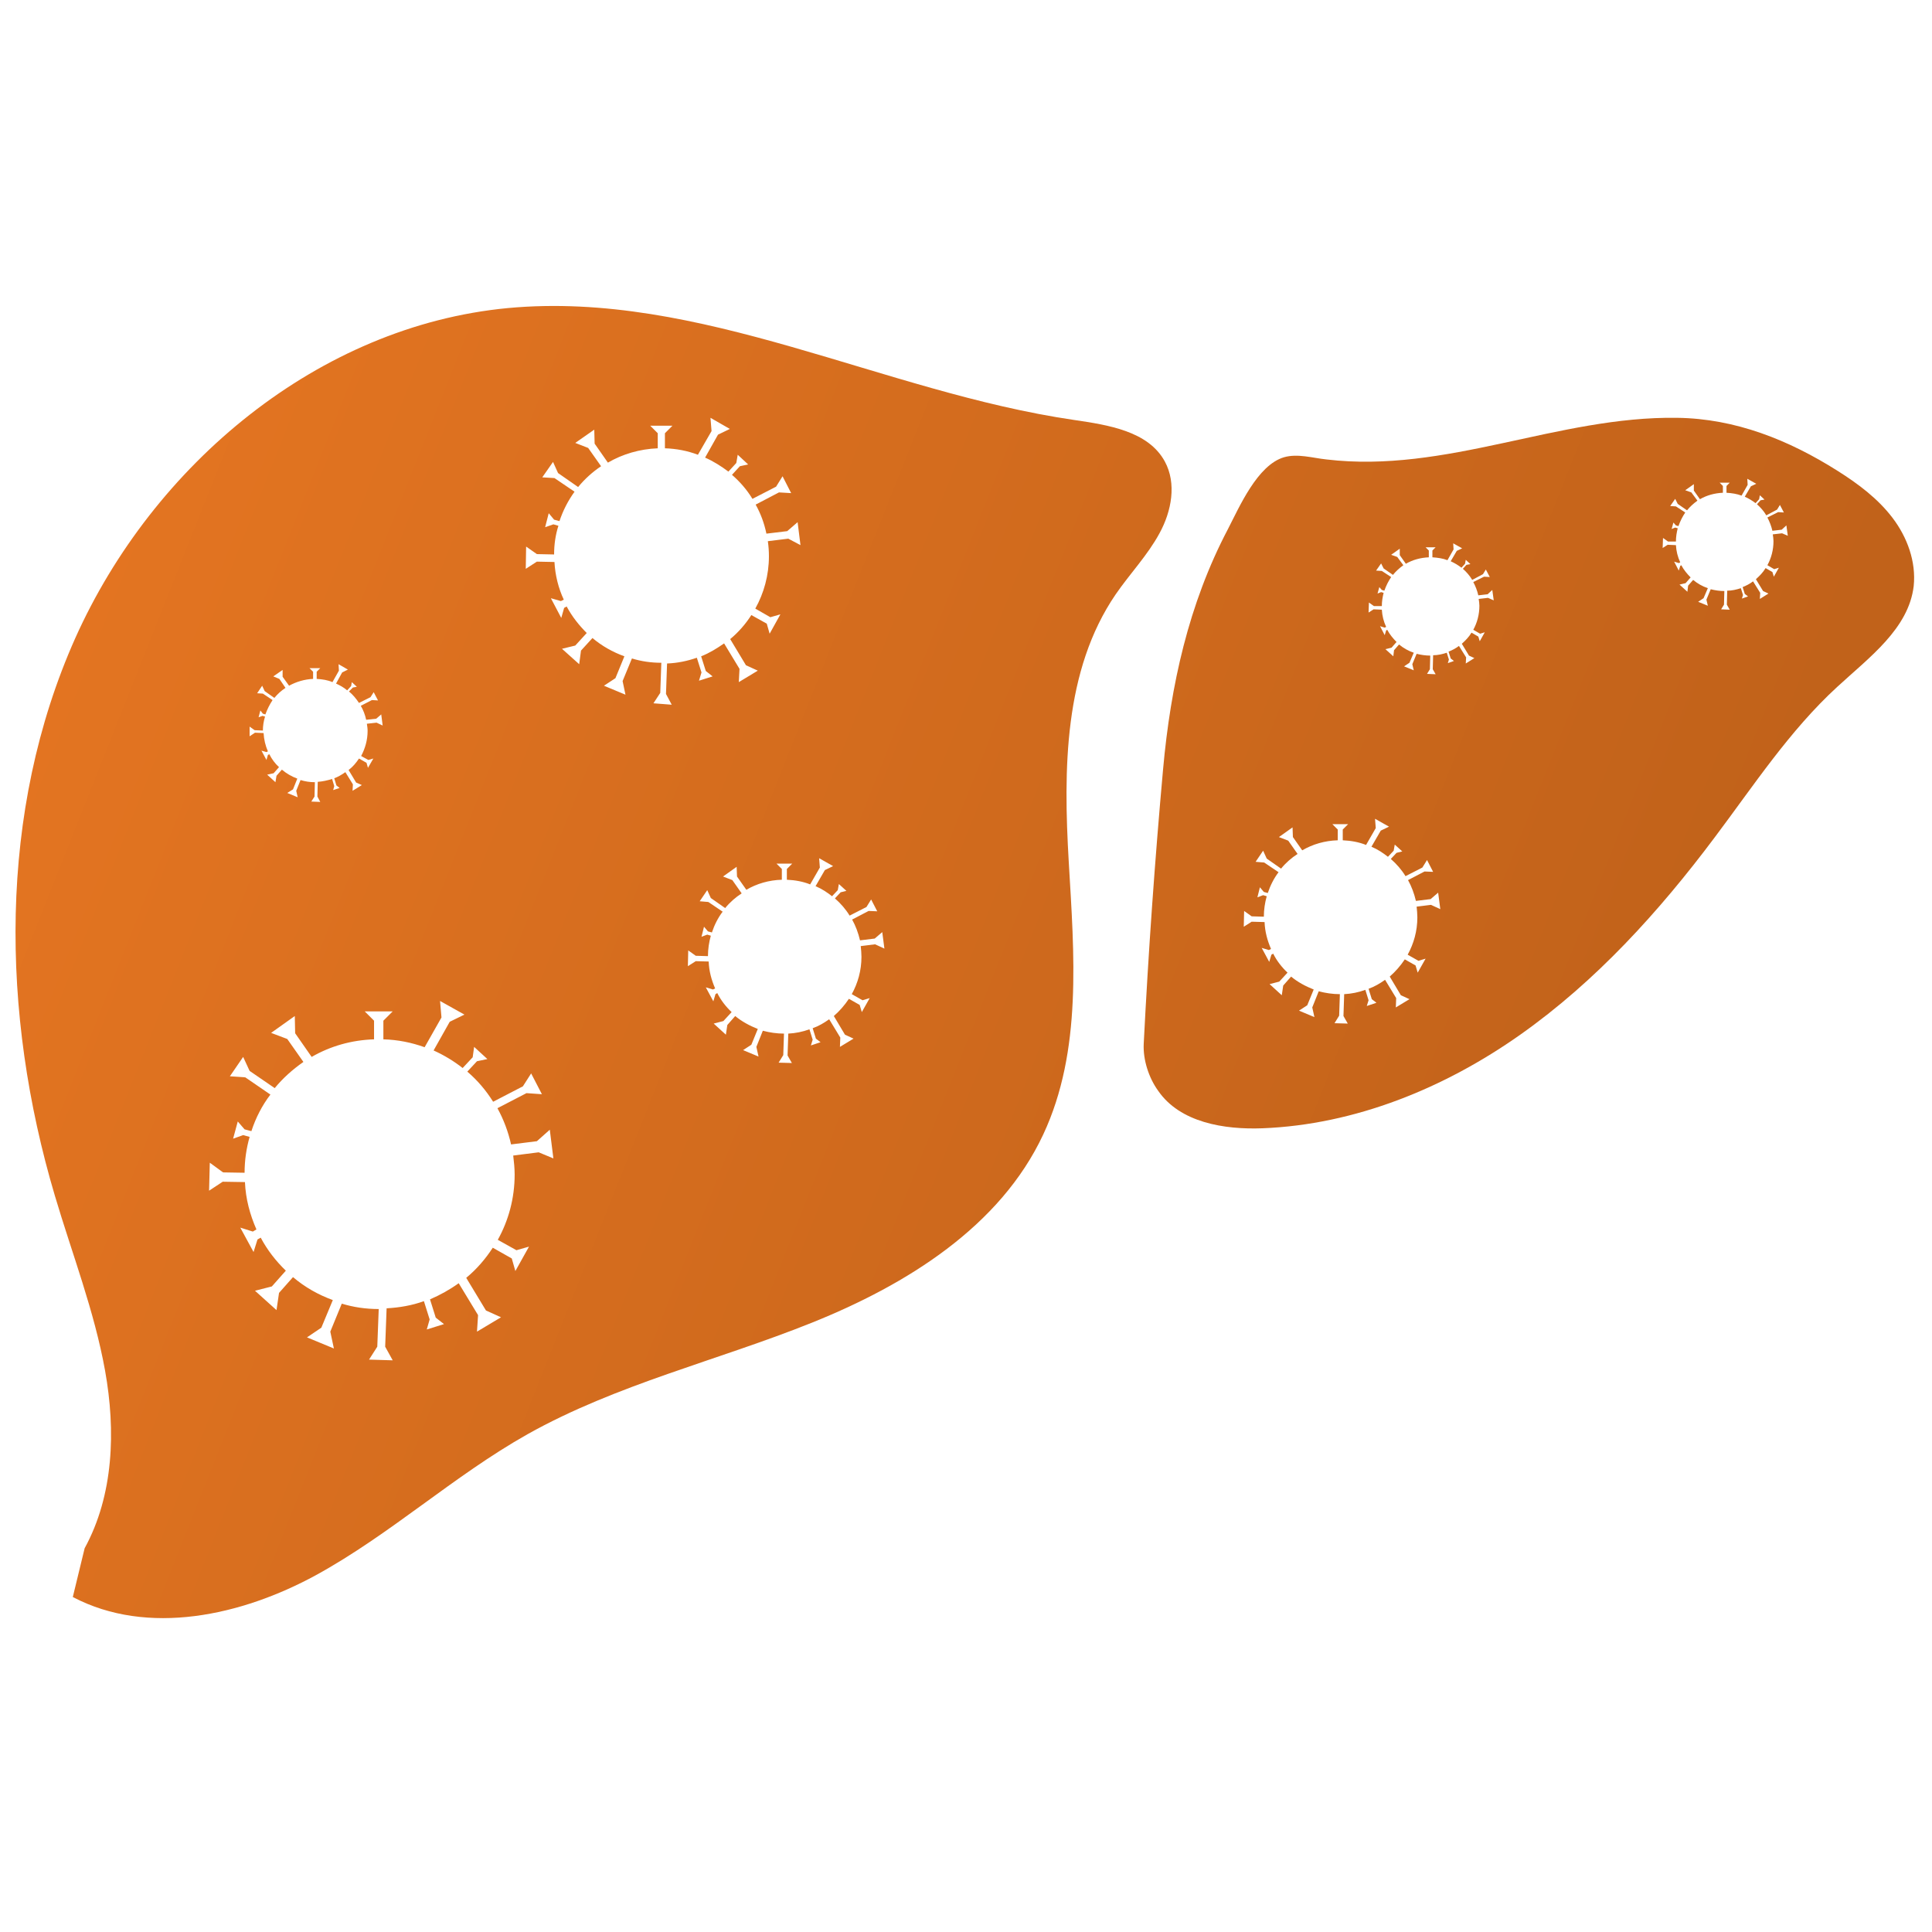 <?xml version="1.0" encoding="utf-8"?>
<!-- Generator: Adobe Illustrator 25.2.3, SVG Export Plug-In . SVG Version: 6.00 Build 0)  -->
<svg version="1.1" id="Слой_1" xmlns="http://www.w3.org/2000/svg" xmlns:xlink="http://www.w3.org/1999/xlink" x="0px" y="0px"
	 viewBox="0 0 538.7 538.7" style="enable-background:new 0 0 538.7 538.7;" xml:space="preserve">
<linearGradient id="SVGID_1_" gradientUnits="userSpaceOnUse" x1="-59.23" y1="193.061" x2="434.586" y2="389.196">
	<stop  offset="0" style="stop-color:#E87722"/>
	<stop  offset="1" style="stop-color:#C1621A"/>
</linearGradient>
<path style="fill:url(#SVGID_1_);" d="M324.8,128.7c-4.6-8.5-15.8-10.2-25.3-11.6c-53.4-7.8-104.2-36.2-157.9-31.2
	c-52.8,5-98.9,43.6-120.6,92c-21.6,48.4-20.8,104.7-5.7,155.5c4.8,16.2,11,32.1,14,48.8c3,16.7,2.4,34.7-5.7,49.5l-3.3,13.6
	c20.9,11,47.1,5.2,67.8-6.1c20.8-11.4,38.4-27.7,59-39.3c24.8-13.9,52.9-20.5,79.3-31.1c26.4-10.6,52.5-26.8,64.5-52.5
	c10.9-23.3,8.6-50.3,7.1-76c-1.5-25.7-1.4-53.4,13.1-74.6c4-5.8,8.9-10.9,12.2-17C326.7,142.5,328.1,134.8,324.8,128.7z M69.6,202.6
	l1.4,1l2.3,0.1c0-1.3,0.2-2.6,0.6-3.9l-0.7-0.2l-1.1,0.4l0.5-1.9l0.7,0.9l0.7,0.2c0.5-1.4,1.2-2.8,2-4l-2.7-1.8l-1.6-0.1l1.4-2.1
	l0.7,1.5l2.7,1.9c0.9-1.1,1.9-2,3.1-2.8l-1.7-2.5l-1.7-0.7l2.6-1.8l0,1.9l1.8,2.5c2-1.1,4.3-1.8,6.7-1.9v-2l-1-1h3l-1,1v2
	c1.6,0.1,3,0.3,4.4,0.9l1.8-3.2l-0.1-1.8l2.6,1.5l-1.6,0.8l-1.7,3.1c1.1,0.5,2.2,1.1,3.1,1.9l1.1-1.2l0.2-1.1l1.4,1.3l-1.1,0.2
	l-1.1,1.1c1.1,0.9,2,2,2.8,3.2l3.2-1.6l0.9-1.4l1.2,2.3l-1.7-0.1l-3.1,1.6c0.7,1.2,1.2,2.5,1.5,3.9l2.8-0.3l1.4-1.2l0.4,3.1
	l-1.7-0.8l-2.7,0.3c0.1,0.7,0.2,1.3,0.2,2c0,2.6-0.7,4.9-1.8,7l2,1.1l1.4-0.4l-1.5,2.6l-0.4-1.4l-2.1-1.2c-0.8,1.2-1.7,2.3-2.9,3.2
	l2.1,3.5l1.6,0.7l-2.6,1.6l0.1-1.8l-2.1-3.4c-1,0.7-2,1.3-3.1,1.7l0.6,2l0.9,0.7l-1.8,0.6l0.3-1.1l-0.6-2c-1.3,0.4-2.6,0.7-4,0.8
	l-0.1,4.1l0.8,1.5l-2.5-0.1l0.9-1.4l0.1-4c-1.4,0-2.7-0.2-4-0.6l-1.2,3l0.4,1.8l-2.9-1.2l1.6-1l1.2-3c-1.6-0.6-3-1.4-4.3-2.5
	l-1.5,1.7l-0.3,1.8l-2.3-2.1l1.8-0.4l1.5-1.7c-1.1-1-2-2.2-2.7-3.6l-0.4,0.2l-0.4,1.4l-1.4-2.6l1.4,0.4l0.4-0.2
	c-0.7-1.6-1.1-3.3-1.2-5.1l-2.4-0.1l-1.5,1L69.6,202.6z M150.2,321.3l-7.1,0.9c0.2,1.7,0.4,3.5,0.4,5.3c0,6.6-1.7,12.8-4.7,18.2
	l5.2,2.9l3.5-1l-3.8,6.8l-1-3.5l-5.3-3c-2,3.1-4.5,6-7.4,8.4l5.5,9.1l4.2,1.9l-6.7,4l0.3-4.6l-5.4-8.9c-2.5,1.8-5.2,3.3-8,4.5
	l1.6,5.1l2.3,1.8l-4.8,1.5l0.8-2.8l-1.6-5.1c-3.3,1.2-6.8,1.8-10.4,2l-0.4,10.7l2.1,3.8l-6.6-0.2l2.3-3.6l0.4-10.5
	c-3.6,0-7-0.5-10.3-1.5l-3.2,7.8l1,4.7l-7.5-3.1l4-2.7l3.2-7.7c-4.1-1.5-7.8-3.6-11.1-6.4l-3.9,4.4l-0.7,4.8l-6-5.4l4.7-1.2l3.9-4.4
	c-2.8-2.7-5.2-5.8-7-9.2l-0.9,0.5l-1.1,3.5l-3.7-6.8l3.5,1.1l1-0.6c-1.8-4.1-3-8.5-3.2-13.2l-6.2-0.1l-3.8,2.5l0.2-7.8l3.7,2.7
	l6,0.1c0-3.5,0.5-6.8,1.4-10l-1.8-0.5l-2.8,1l1.3-4.8l1.9,2.2l1.9,0.5c1.2-3.7,3-7.2,5.3-10.2l-7-4.8l-4.3-0.3l3.7-5.4l1.8,3.9
	l7,4.8c2.3-2.8,5-5.2,8-7.3l-4.5-6.4l-4.5-1.7l6.6-4.7l0.1,4.8l4.6,6.6c5.2-3,11.1-4.7,17.4-4.9v-5.2l-2.6-2.6h7.8l-2.6,2.6v5.2
	c4,0.1,7.9,0.9,11.5,2.2l4.7-8.3l-0.4-4.6l6.8,3.8l-4.1,2l-4.5,8c2.9,1.3,5.7,3,8.1,4.9l2.8-3l0.4-2.9l3.7,3.4l-2.9,0.6l-2.7,2.9
	c2.8,2.4,5.2,5.2,7.2,8.4l8.3-4.3l2.3-3.6l3,5.8l-4.3-0.3l-8.1,4.2c1.7,3.1,3,6.5,3.8,10.1l7.2-0.9l3.6-3.2l1,8L150.2,321.3z
	 M182.2,196.1l1.9-2.9l0.3-8.4c-2.9,0-5.6-0.4-8.2-1.2l-2.6,6.3l0.8,3.8l-6-2.5l3.2-2.1l2.5-6.1c-3.3-1.2-6.3-2.9-8.9-5.1l-3.2,3.5
	l-0.5,3.8l-4.8-4.3l3.7-0.9l3.2-3.5c-2.2-2.2-4.1-4.6-5.6-7.4l-0.7,0.4l-0.8,2.8l-2.9-5.5l2.8,0.8l0.8-0.4
	c-1.5-3.2-2.4-6.8-2.6-10.5l-4.9-0.1l-3.1,2l0.1-6.2l3,2.1l4.8,0.1c0-2.8,0.4-5.5,1.2-8l-1.4-0.4L152,147l1-3.9l1.5,1.8l1.5,0.4
	c1-3,2.4-5.7,4.2-8.2l-5.6-3.8l-3.4-0.2l3-4.3l1.4,3.1l5.6,3.9c1.8-2.2,4-4.2,6.4-5.8l-3.6-5.1l-3.6-1.4l5.3-3.7l0.1,3.9l3.7,5.3
	c4.1-2.4,8.9-3.8,13.9-4v-4.2l-2.1-2.1h6.2l-2.1,2.1v4.2c3.2,0.1,6.3,0.7,9.2,1.8l3.8-6.6l-0.3-3.7l5.4,3.1l-3.3,1.6l-3.6,6.4
	c2.3,1,4.5,2.4,6.5,3.9l2.2-2.4l0.4-2.3l2.9,2.7l-2.3,0.5l-2.2,2.4c2.2,1.9,4.2,4.2,5.7,6.7l6.6-3.4l1.8-2.9l2.4,4.7l-3.4-0.2
	l-6.5,3.4c1.4,2.5,2.4,5.2,3,8.1l5.8-0.7l2.9-2.5l0.8,6.4l-3.4-1.8l-5.7,0.7c0.2,1.4,0.3,2.8,0.3,4.2c0,5.3-1.4,10.3-3.8,14.6
	l4.2,2.4l2.8-0.8l-3,5.4l-0.8-2.8l-4.3-2.4c-1.6,2.5-3.6,4.8-5.9,6.7l4.4,7.3l3.3,1.5l-5.3,3.2l0.2-3.7l-4.3-7.1
	c-2,1.4-4.1,2.7-6.4,3.6l1.3,4.1l1.9,1.5l-3.8,1.2l0.7-2.3l-1.3-4.1c-2.6,0.9-5.4,1.5-8.3,1.6l-0.3,8.5l1.6,3L182.2,196.1z
	 M244,263.3l-4,0.5c0.1,1,0.2,2,0.2,3c0,3.8-1,7.3-2.7,10.4l3,1.7l2-0.6l-2.2,3.9l-0.6-2l-3-1.7c-1.2,1.8-2.6,3.4-4.2,4.8l3.1,5.2
	l2.4,1.1l-3.8,2.3l0.1-2.6l-3.1-5.1c-1.4,1-2.9,1.9-4.6,2.5l0.9,2.9l1.3,1l-2.7,0.9l0.5-1.6l-0.9-2.9c-1.9,0.7-3.9,1.1-5.9,1.2
	l-0.2,6.1l1.2,2.1l-3.7-0.1l1.3-2.1l0.2-6c-2,0-4-0.3-5.9-0.8l-1.8,4.5l0.6,2.7l-4.3-1.8l2.3-1.5l1.8-4.4c-2.3-0.9-4.5-2.1-6.3-3.6
	l-2.2,2.5l-0.4,2.7l-3.4-3.1l2.7-0.7l2.3-2.5c-1.6-1.5-3-3.3-4-5.3l-0.5,0.3l-0.6,2l-2.1-3.9l2,0.6l0.6-0.3c-1-2.3-1.7-4.8-1.8-7.5
	L194,268l-2.2,1.4l0.1-4.4l2.1,1.5l3.4,0.1c0-2,0.3-3.9,0.8-5.7l-1-0.3l-1.6,0.6l0.7-2.8l1.1,1.3l1.1,0.3c0.7-2.1,1.7-4.1,3-5.8
	l-4-2.7l-2.4-0.2l2.1-3.1l1,2.2l4,2.8c1.3-1.6,2.9-3,4.6-4.1l-2.6-3.7l-2.6-1l3.8-2.7l0.1,2.7l2.6,3.7c2.9-1.7,6.3-2.7,9.9-2.8v-3
	l-1.5-1.5h4.4l-1.5,1.5v3c2.3,0.1,4.5,0.5,6.5,1.3l2.7-4.7l-0.2-2.6l3.9,2.2l-2.3,1.1l-2.6,4.5c1.7,0.7,3.2,1.7,4.6,2.8l1.6-1.7
	l0.3-1.7l2.1,1.9l-1.6,0.4l-1.6,1.7c1.6,1.4,3,3,4.1,4.8l4.7-2.4l1.3-2.1l1.7,3.3l-2.4-0.1l-4.6,2.4c1,1.8,1.7,3.7,2.2,5.8l4.1-0.5
	l2.1-1.8l0.6,4.6L244,263.3z"/>
<linearGradient id="SVGID_2_" gradientUnits="userSpaceOnUse" x1="-5.14" y1="50.654" x2="486.658" y2="245.988">
	<stop  offset="0" style="stop-color:#E87722"/>
	<stop  offset="1" style="stop-color:#C1621A"/>
</linearGradient>
<path style="fill:url(#SVGID_2_);" d="M527.7,144.4c-4.1-5.4-9.6-9.5-15.3-13.1c-13.6-8.6-28.5-14.6-44.8-14.8
	c-33.2-0.5-64.4,15.6-97.8,11.6c-3.8-0.4-8-1.7-11.8-0.6c-7.4,2.2-12.4,13.8-15.6,20c-11,20.9-16,43.7-18.1,67
	c-2.3,25.5-4.1,51-5.4,76.6c-0.2,4.4,1.4,9.4,4,13c6.1,8.9,18.4,10.9,29.1,10.5c25.8-1,50.8-11.2,71.9-26.1
	c21.1-14.9,38.7-34.3,54.2-55c10.9-14.5,20.9-29.8,34.2-42c8.9-8.2,19.9-16.2,21.3-28.1C534.3,156.6,531.8,149.8,527.7,144.4z
	 M399,252.3l-4,0.5c0.1,1,0.2,2,0.2,3c0,3.8-1,7.3-2.7,10.4l3,1.7l2-0.6l-2.2,3.9l-0.6-2l-3-1.7c-1.2,1.8-2.6,3.4-4.2,4.8l3.1,5.2
	l2.4,1.1l-3.8,2.3l0.1-2.6l-3.1-5.1c-1.4,1-2.9,1.9-4.6,2.5l0.9,2.9l1.3,1l-2.7,0.9l0.5-1.6l-0.9-2.9c-1.9,0.7-3.9,1.1-5.9,1.2
	l-0.2,6.1l1.2,2.1l-3.7-0.1l1.3-2.1l0.2-6c-2,0-4-0.3-5.9-0.8l-1.8,4.5l0.6,2.7l-4.3-1.8l2.3-1.5l1.8-4.4c-2.3-0.9-4.5-2.1-6.3-3.6
	l-2.2,2.5l-0.4,2.7l-3.4-3.1l2.7-0.7l2.3-2.5c-1.6-1.5-3-3.3-4-5.3l-0.5,0.3l-0.6,2l-2.1-3.9l2,0.6l0.6-0.3c-1-2.3-1.7-4.8-1.8-7.5
	L349,257l-2.2,1.4l0.1-4.4l2.1,1.5l3.4,0.1c0-2,0.3-3.9,0.8-5.7l-1-0.3l-1.6,0.6l0.7-2.8l1.1,1.3l1.1,0.3c0.7-2.1,1.7-4.1,3-5.8
	l-4-2.7l-2.4-0.2l2.1-3.1l1,2.2l4,2.8c1.3-1.6,2.9-3,4.6-4.1l-2.6-3.7l-2.6-1l3.8-2.7l0.1,2.7l2.6,3.7c2.9-1.7,6.3-2.7,9.9-2.8v-3
	l-1.5-1.5h4.4l-1.5,1.5v3c2.3,0.1,4.5,0.5,6.5,1.3l2.7-4.7l-0.2-2.6l3.9,2.2l-2.3,1.1l-2.6,4.5c1.7,0.7,3.2,1.7,4.6,2.8l1.6-1.7
	l0.3-1.7l2.1,1.9l-1.6,0.4l-1.6,1.7c1.6,1.4,3,3,4.1,4.8l4.7-2.4l1.3-2.1l1.7,3.3l-2.4-0.1l-4.6,2.4c1,1.8,1.7,3.7,2.2,5.8l4.1-0.5
	l2.1-1.8l0.6,4.6L399,252.3z M414.9,166.7l-2.6,0.3c0.1,0.6,0.2,1.3,0.2,1.9c0,2.4-0.6,4.7-1.7,6.7l1.9,1.1l1.3-0.4l-1.4,2.5
	l-0.4-1.3l-1.9-1.1c-0.7,1.2-1.7,2.2-2.7,3.1l2,3.3l1.5,0.7l-2.4,1.5l0.1-1.7l-2-3.2c-0.9,0.7-1.9,1.2-2.9,1.6l0.6,1.9l0.9,0.7
	l-1.7,0.6l0.3-1l-0.6-1.9c-1.2,0.4-2.5,0.7-3.8,0.7l-0.1,3.9l0.8,1.4l-2.4-0.1l0.8-1.3l0.1-3.8c-1.3,0-2.6-0.2-3.8-0.5l-1.2,2.9
	l0.4,1.7l-2.7-1.1l1.5-1l1.2-2.8c-1.5-0.5-2.9-1.3-4.1-2.3l-1.4,1.6l-0.2,1.7l-2.2-2l1.7-0.4l1.4-1.6c-1-1-1.9-2.1-2.6-3.4l-0.3,0.2
	l-0.4,1.3l-1.3-2.5l1.3,0.4l0.4-0.2c-0.7-1.5-1.1-3.1-1.2-4.8l-2.3-0.1l-1.4,0.9l0.1-2.8l1.4,1l2.2,0c0-1.3,0.2-2.5,0.5-3.7
	l-0.7-0.2l-1,0.4l0.5-1.8l0.7,0.8l0.7,0.2c0.5-1.4,1.1-2.6,1.9-3.8l-2.6-1.7l-1.6-0.1l1.4-2l0.7,1.4l2.6,1.8c0.8-1,1.8-1.9,2.9-2.7
	l-1.7-2.3l-1.7-0.6l2.4-1.7l0,1.8l1.7,2.4c1.9-1.1,4.1-1.7,6.4-1.8v-1.9l-0.9-0.9h2.8l-0.9,0.9v1.9c1.5,0.1,2.9,0.3,4.2,0.8l1.7-3
	l-0.1-1.7l2.5,1.4l-1.5,0.7l-1.7,2.9c1.1,0.5,2.1,1.1,3,1.8l1-1.1l0.2-1.1l1.3,1.2l-1.1,0.2l-1,1.1c1,0.9,1.9,1.9,2.6,3.1l3-1.6
	l0.8-1.3l1.1,2.1l-1.6-0.1l-3,1.5c0.6,1.1,1.1,2.4,1.4,3.7l2.6-0.3l1.3-1.2l0.4,2.9L414.9,166.7z M496.9,148.7l-2.6,0.3
	c0.1,0.6,0.2,1.3,0.2,1.9c0,2.4-0.6,4.7-1.7,6.7l1.9,1.1l1.3-0.4l-1.4,2.5l-0.4-1.3l-1.9-1.1c-0.7,1.2-1.7,2.2-2.7,3.1l2,3.3
	l1.5,0.7l-2.4,1.5l0.1-1.7l-2-3.2c-0.9,0.7-1.9,1.2-2.9,1.6l0.6,1.9l0.9,0.7l-1.7,0.6l0.3-1l-0.6-1.9c-1.2,0.4-2.5,0.7-3.8,0.7
	l-0.1,3.9l0.8,1.4l-2.4-0.1l0.8-1.3l0.1-3.8c-1.3,0-2.6-0.2-3.8-0.5l-1.2,2.9l0.4,1.7l-2.7-1.1l1.5-1l1.2-2.8
	c-1.5-0.5-2.9-1.3-4.1-2.3l-1.4,1.6l-0.2,1.7l-2.2-2l1.7-0.4l1.4-1.6c-1-1-1.9-2.1-2.6-3.4l-0.3,0.2l-0.4,1.3l-1.3-2.5l1.3,0.4
	l0.4-0.2c-0.7-1.5-1.1-3.1-1.2-4.8l-2.3-0.1l-1.4,0.9l0.1-2.8l1.4,1l2.2,0c0-1.3,0.2-2.5,0.5-3.7l-0.7-0.2l-1,0.4l0.5-1.8l0.7,0.8
	l0.7,0.2c0.5-1.4,1.1-2.6,1.9-3.8l-2.6-1.7l-1.6-0.1l1.4-2l0.7,1.4l2.6,1.8c0.8-1,1.8-1.9,2.9-2.7l-1.7-2.3l-1.7-0.6l2.4-1.7l0,1.8
	l1.7,2.4c1.9-1.1,4.1-1.7,6.4-1.8v-1.9l-0.9-0.9h2.8l-0.9,0.9v1.9c1.5,0.1,2.9,0.3,4.2,0.8l1.7-3l-0.1-1.7l2.5,1.4l-1.5,0.7
	l-1.7,2.9c1.1,0.5,2.1,1.1,3,1.8l1-1.1l0.2-1.1l1.3,1.2l-1.1,0.2l-1,1.1c1,0.9,1.9,1.9,2.6,3.1l3-1.6l0.8-1.3l1.1,2.1l-1.6-0.1
	l-3,1.5c0.6,1.1,1.1,2.4,1.4,3.7l2.6-0.3l1.3-1.2l0.4,2.9L496.9,148.7z"/>
</svg>
